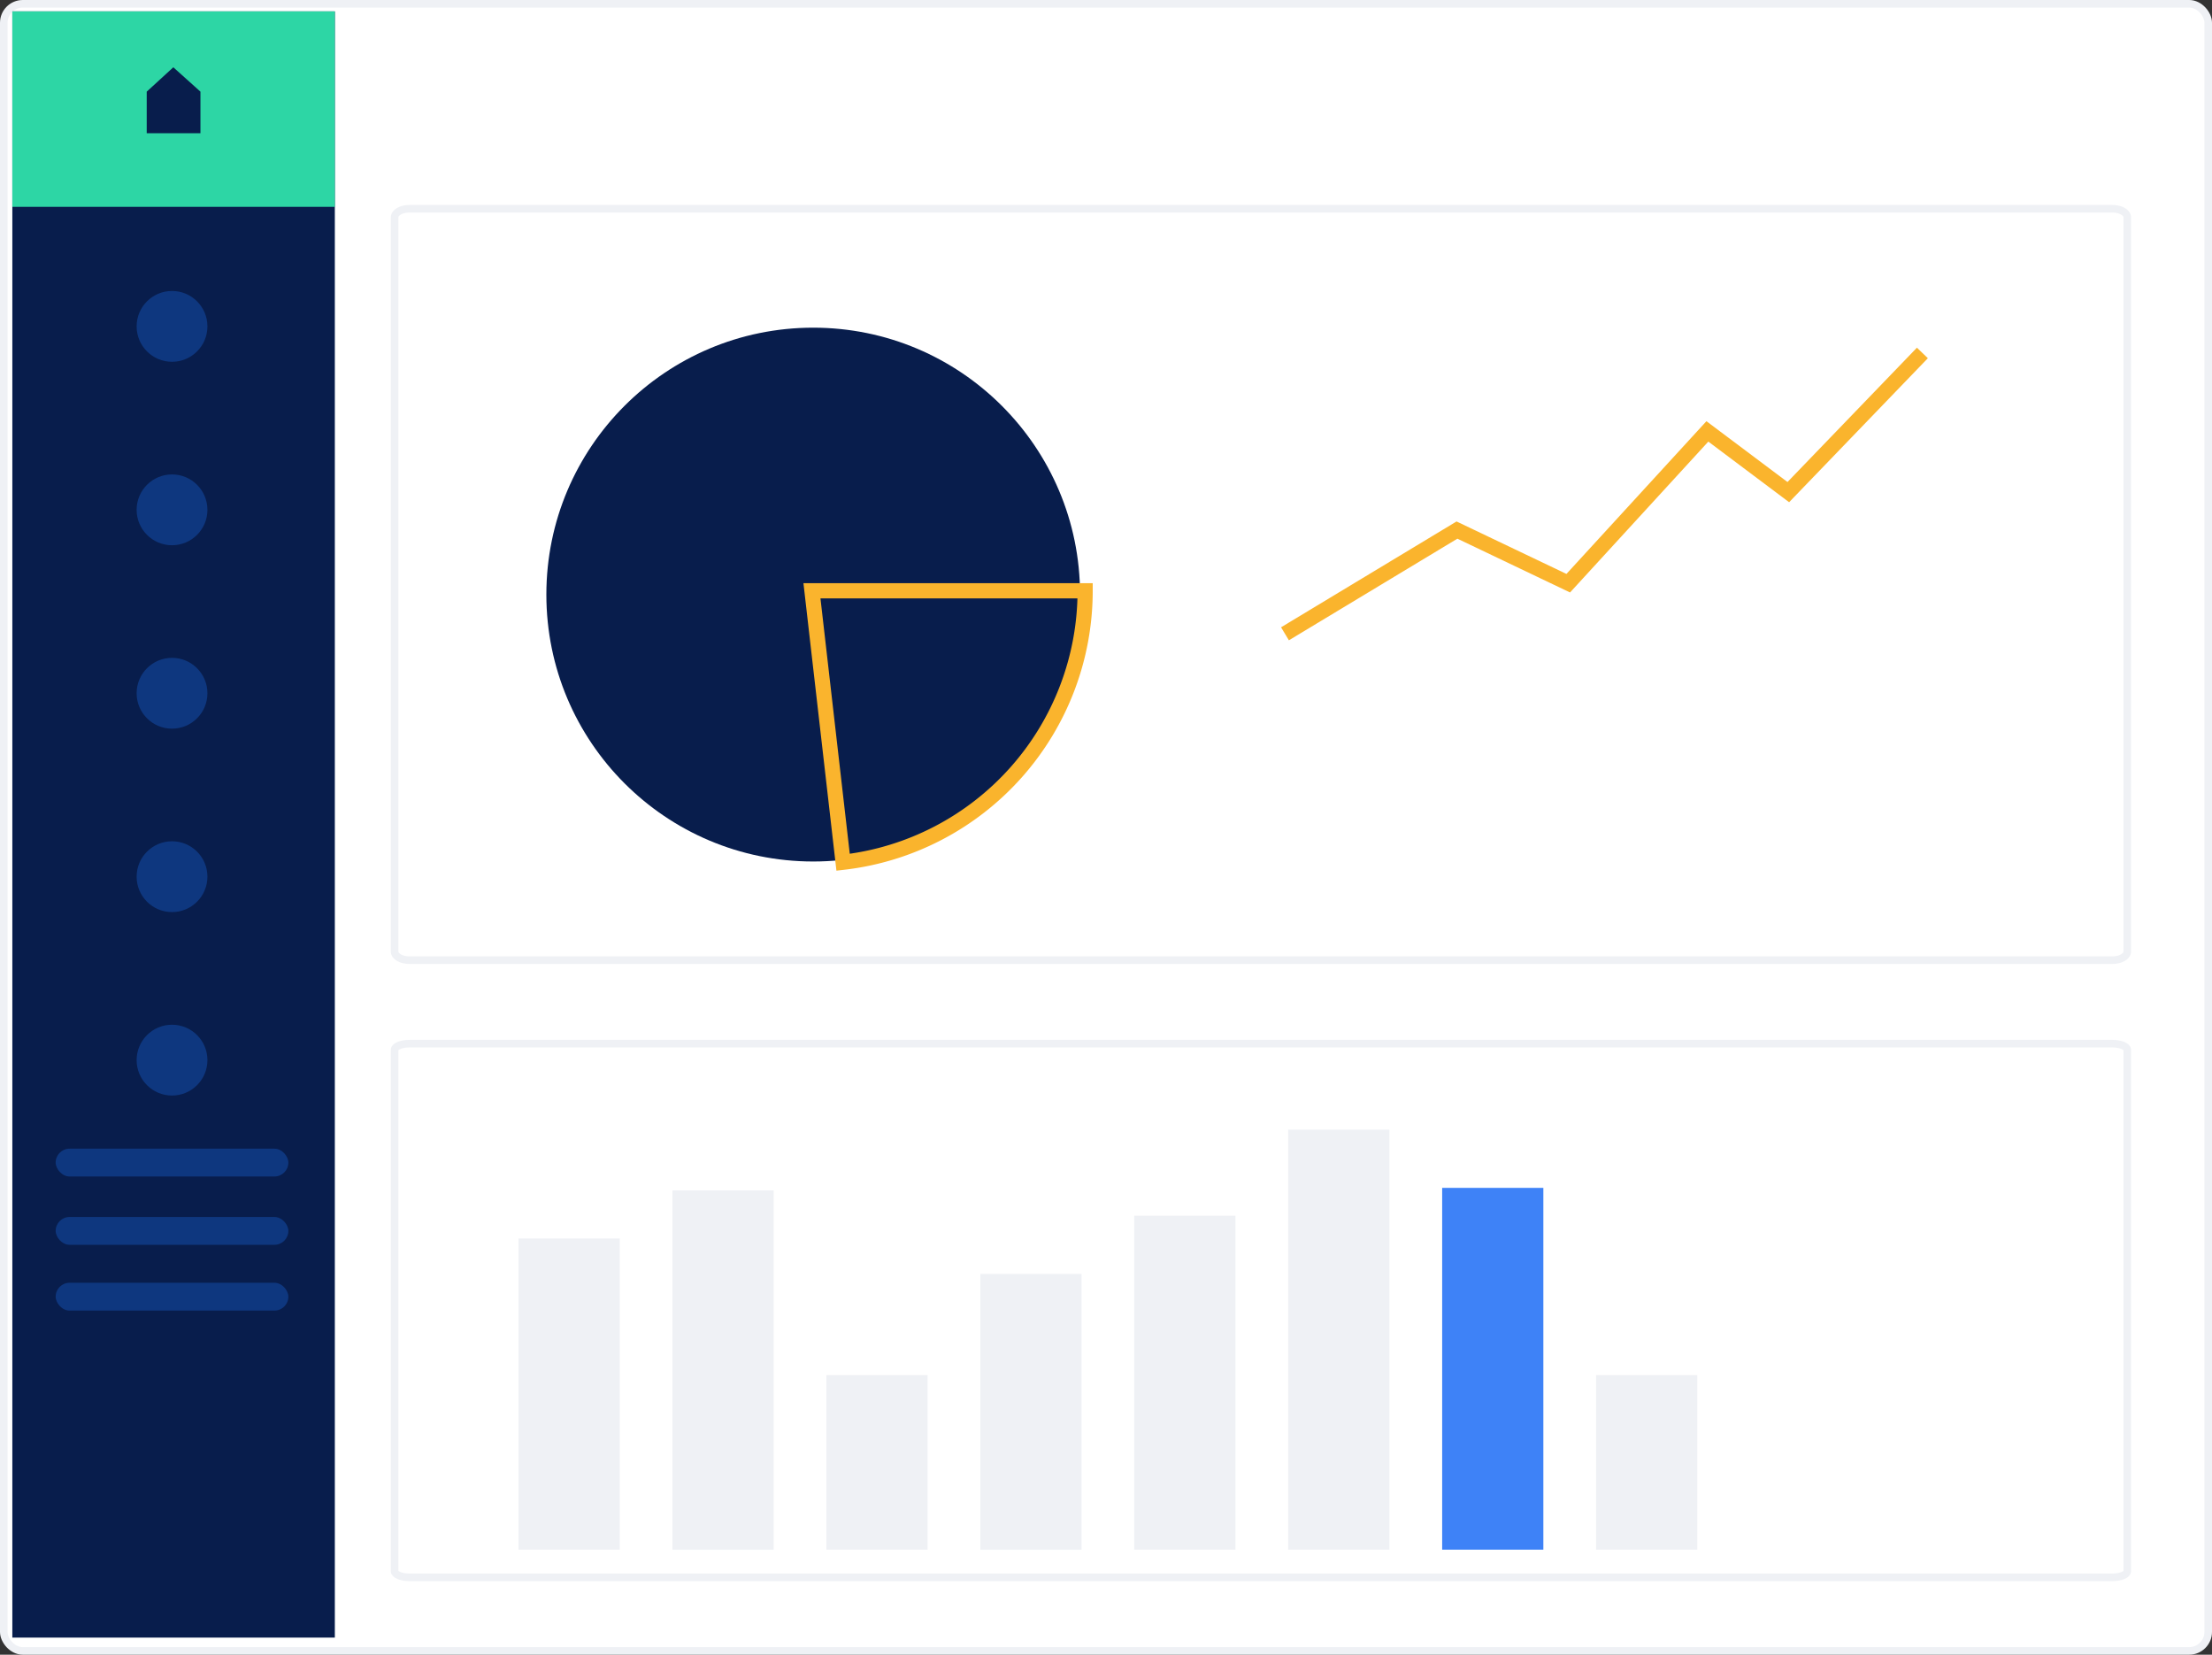 <svg xmlns="http://www.w3.org/2000/svg" viewBox="0 0 583 436"><rect x="0" y="0" width="583" height="436" fill="#333333" stroke="none"/><defs><style>.cls-1{fill:#fff;stroke:#eff1f5;stroke-width:2px;}.cls-2{fill:#eff1f5;}.cls-3{fill:#3e82f7;}.cls-4{fill:#081d4c;}.cls-5{fill:#2dd6a5;}.cls-6{fill:#0e377f;}.cls-7{fill:none;stroke:#fab42d;stroke-miterlimit:10;stroke-width:4px;}</style></defs><title>ipad-screen-analyze</title><g id="Layer_2" data-name="Layer 2"><rect class="cls-1" x="1" y="1" width="581" height="434" rx="5" ry="5"/><path class="cls-1" d="M560.67,57.28V250.72c0,1.26-1.76,2.28-3.93,2.28H107.93c-2.17,0-3.93-1-3.93-2.28V57.28C104,56,105.76,55,107.93,55H556.74C558.91,55,560.67,56,560.67,57.28Z"/><path class="cls-1" d="M560.67,276.62V414c0,.9-1.76,1.62-3.93,1.62H107.93c-2.17,0-3.93-.73-3.93-1.62V276.62c0-.9,1.76-1.62,3.93-1.62H556.74C558.91,275,560.67,275.73,560.67,276.62Z"/><rect class="cls-2" x="136.67" y="326.33" width="26.67" height="82"/><rect class="cls-2" x="177.24" y="313.67" width="26.67" height="94.67"/><rect class="cls-2" x="258.38" y="335.67" width="26.67" height="72.67"/><rect class="cls-2" x="298.95" y="320.33" width="26.67" height="88"/><rect class="cls-2" x="339.52" y="297.67" width="26.67" height="110.67"/><rect class="cls-3" x="380.1" y="313" width="26.67" height="95.33"/><rect class="cls-2" x="217.81" y="362.33" width="26.67" height="46"/><rect class="cls-2" x="420.67" y="362.33" width="26.67" height="46"/></g><g id="Layer_1" data-name="Layer 1"><rect class="cls-4" x="3.25" y="3" width="85" height="428.5"/><rect class="cls-5" x="3.25" y="3" width="85" height="51.5"/><polygon class="cls-4" points="52.83 35.11 38.67 35.11 38.67 24.15 45.68 17.73 52.83 24.15 52.83 35.11"/><circle class="cls-6" cx="45.34" cy="86" r="9.33"/><circle class="cls-6" cx="45.34" cy="134.34" r="9.33"/><circle class="cls-6" cx="45.34" cy="182.67" r="9.33"/><circle class="cls-6" cx="45.34" cy="231" r="9.33"/><circle class="cls-6" cx="45.34" cy="279.34" r="9.33"/><rect class="cls-6" x="14.67" y="302.67" width="61.33" height="7.33" rx="3.67" ry="3.67"/><rect class="cls-6" x="14.67" y="320.67" width="61.33" height="7.33" rx="3.67" ry="3.67"/><rect class="cls-6" x="14.67" y="338" width="61.33" height="7.33" rx="3.67" ry="3.67"/><circle class="cls-4" cx="214.33" cy="156.67" r="70.33"/><path class="cls-7" d="M214,155.67h72a72,72,0,0,1-63.79,71.53Z"/><polyline class="cls-7" points="338.67 167 384 139.67 413.33 153.67 450 113.67 471.33 129.67 506.67 93"/></g></svg>
